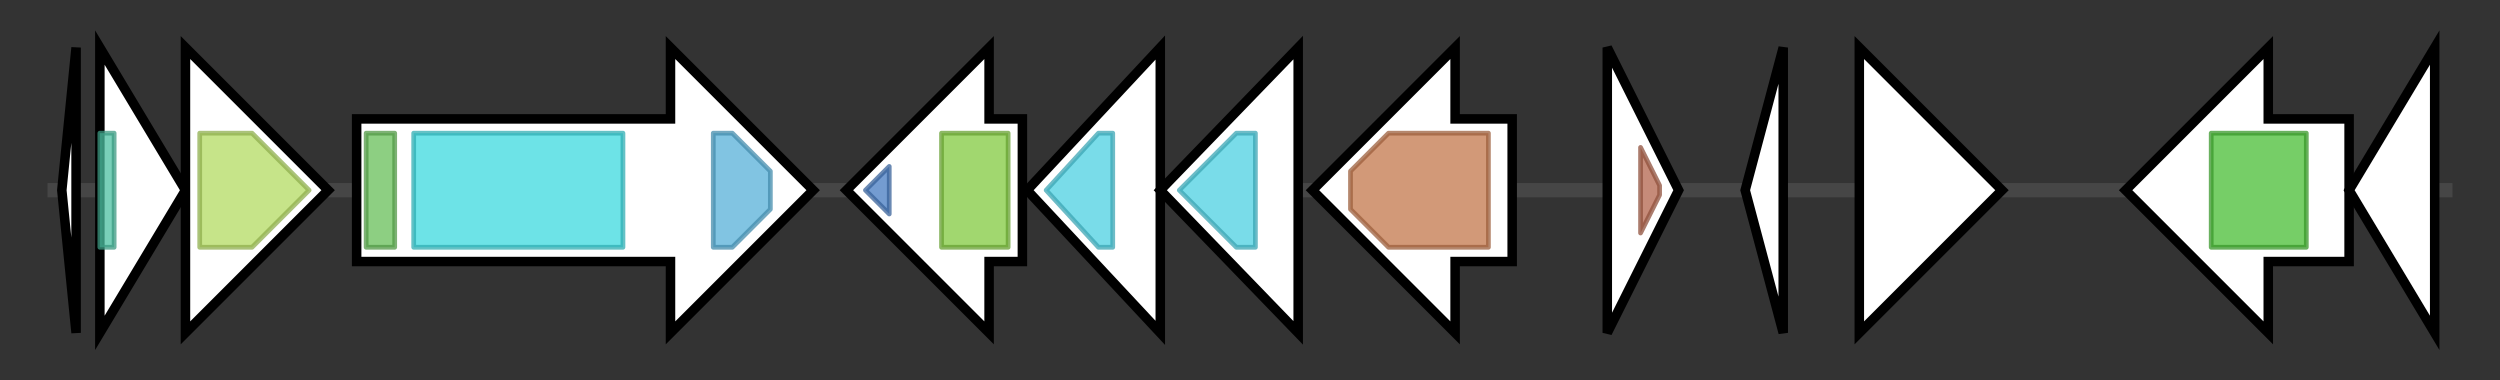 <svg version="1.1" baseProfile="full" xmlns="http://www.w3.org/2000/svg" width="525.733" height="80">
	<rect width="100%" height="100%" fill="#333333" stroke="none"/>
	<g>
		<line x1="10" y1="40.0" x2="515.733" y2="40.0" style="stroke:rgb(70,70,70); stroke-width:3 "/>
		<g>
			<title> (ctg3645_1)</title>
			<polygon class=" (ctg3645_1)" points="13,40 16,10 16,70" fill="rgb(255,255,255)" fill-opacity="1.0" stroke="rgb(0,0,0)" stroke-width="2"  />
		</g>
		<g>
			<title> (ctg3645_2)</title>
			<polygon class=" (ctg3645_2)" points="21,10 39,40 21,70" fill="rgb(255,255,255)" fill-opacity="1.0" stroke="rgb(0,0,0)" stroke-width="2"  />
			<g>
				<title>AbiEi_4 (PF13338)
"Transcriptional regulator, AbiEi antitoxin"</title>
				<rect class="PF13338" x="21" y="28" stroke-linejoin="round" width="3" height="24" fill="rgb(77,192,162)" stroke="rgb(61,153,129)" stroke-width="1" opacity="0.75" />
			</g>
		</g>
		<g>
			<title> (ctg3645_3)</title>
			<polygon class=" (ctg3645_3)" points="39,25 39,25 39,10 69,40 39,70 39,55 39,55" fill="rgb(255,255,255)" fill-opacity="1.0" stroke="rgb(0,0,0)" stroke-width="2"  />
			<g>
				<title>AbiEii (PF08843)
"Nucleotidyl transferase AbiEii toxin, Type IV TA system"</title>
				<polygon class="PF08843" points="42,28 53,28 65,40 53,52 42,52" stroke-linejoin="round" width="24" height="24" fill="rgb(179,218,98)" stroke="rgb(143,174,78)" stroke-width="1" opacity="0.75" />
			</g>
		</g>
		<g>
			<title> (ctg3645_4)</title>
			<polygon class=" (ctg3645_4)" points="75,25 141,25 141,10 171,40 141,70 141,55 75,55" fill="rgb(255,255,255)" fill-opacity="1.0" stroke="rgb(0,0,0)" stroke-width="2"  />
			<g>
				<title>PP-binding (PF00550)
"Phosphopantetheine attachment site"</title>
				<rect class="PF00550" x="77" y="28" stroke-linejoin="round" width="6" height="24" fill="rgb(103,191,88)" stroke="rgb(82,152,70)" stroke-width="1" opacity="0.75" />
			</g>
			<g>
				<title>AMP-binding (PF00501)
"AMP-binding enzyme"</title>
				<rect class="PF00501" x="87" y="28" stroke-linejoin="round" width="44" height="24" fill="rgb(60,217,223)" stroke="rgb(48,173,178)" stroke-width="1" opacity="0.75" />
			</g>
			<g>
				<title>Acyltransferase (PF01553)
"Acyltransferase"</title>
				<polygon class="PF01553" points="150,28 154,28 162,36 162,44 154,52 150,52" stroke-linejoin="round" width="12" height="24" fill="rgb(87,176,216)" stroke="rgb(69,140,172)" stroke-width="1" opacity="0.75" />
			</g>
		</g>
		<g>
			<title> (ctg3645_5)</title>
			<polygon class=" (ctg3645_5)" points="215,25 208,25 208,10 178,40 208,70 208,55 215,55" fill="rgb(255,255,255)" fill-opacity="1.0" stroke="rgb(0,0,0)" stroke-width="2"  />
			<g>
				<title>TOBE_2 (PF08402)
"TOBE domain"</title>
				<polygon class="PF08402" points="182,40 187,35 187,45" stroke-linejoin="round" width="7" height="24" fill="rgb(70,123,193)" stroke="rgb(56,98,154)" stroke-width="1" opacity="0.75" />
			</g>
			<g>
				<title>ABC_tran (PF00005)
"ABC transporter"</title>
				<rect class="PF00005" x="198" y="28" stroke-linejoin="round" width="14" height="24" fill="rgb(129,201,63)" stroke="rgb(103,160,50)" stroke-width="1" opacity="0.75" />
			</g>
		</g>
		<g>
			<title> (ctg3645_6)</title>
			<polygon class=" (ctg3645_6)" points="216,40 244,10 244,70" fill="rgb(255,255,255)" fill-opacity="1.0" stroke="rgb(0,0,0)" stroke-width="2"  />
			<g>
				<title>BPD_transp_1 (PF00528)
"Binding-protein-dependent transport system inner membrane component"</title>
				<polygon class="PF00528" points="220,40 231,28 234,28 234,52 231,52" stroke-linejoin="round" width="18" height="24" fill="rgb(77,208,225)" stroke="rgb(61,166,180)" stroke-width="1" opacity="0.75" />
			</g>
		</g>
		<g>
			<title> (ctg3645_7)</title>
			<polygon class=" (ctg3645_7)" points="244,40 273,10 273,70" fill="rgb(255,255,255)" fill-opacity="1.0" stroke="rgb(0,0,0)" stroke-width="2"  />
			<g>
				<title>BPD_transp_1 (PF00528)
"Binding-protein-dependent transport system inner membrane component"</title>
				<polygon class="PF00528" points="248,40 260,28 264,28 264,52 260,52" stroke-linejoin="round" width="20" height="24" fill="rgb(77,208,225)" stroke="rgb(61,166,180)" stroke-width="1" opacity="0.75" />
			</g>
		</g>
		<g>
			<title> (ctg3645_8)</title>
			<polygon class=" (ctg3645_8)" points="318,25 306,25 306,10 276,40 306,70 306,55 318,55" fill="rgb(255,255,255)" fill-opacity="1.0" stroke="rgb(0,0,0)" stroke-width="2"  />
			<g>
				<title>SBP_bac_1 (PF01547)
"Bacterial extracellular solute-binding protein"</title>
				<polygon class="PF01547" points="284,36 292,28 313,28 313,52 292,52 284,44" stroke-linejoin="round" width="29" height="24" fill="rgb(195,119,75)" stroke="rgb(156,95,60)" stroke-width="1" opacity="0.75" />
			</g>
		</g>
		<g>
			<title> (ctg3645_9)</title>
			<polygon class=" (ctg3645_9)" points="338,10 353,40 338,70" fill="rgb(255,255,255)" fill-opacity="1.0" stroke="rgb(0,0,0)" stroke-width="2"  />
			<g>
				<title>HTH_17 (PF12728)
"Helix-turn-helix domain"</title>
				<polygon class="PF12728" points="345,31 349,39 349,41 345,49" stroke-linejoin="round" width="4" height="24" fill="rgb(179,100,76)" stroke="rgb(143,80,60)" stroke-width="1" opacity="0.75" />
			</g>
		</g>
		<g>
			<title> (ctg3645_10)</title>
			<polygon class=" (ctg3645_10)" points="367,40 375,10 375,70" fill="rgb(255,255,255)" fill-opacity="1.0" stroke="rgb(0,0,0)" stroke-width="2"  />
		</g>
		<g>
			<title> (ctg3645_11)</title>
			<polygon class=" (ctg3645_11)" points="391,25 391,25 391,10 421,40 391,70 391,55 391,55" fill="rgb(255,255,255)" fill-opacity="1.0" stroke="rgb(0,0,0)" stroke-width="2"  />
		</g>
		<g>
			<title> (ctg3645_12)</title>
			<polygon class=" (ctg3645_12)" points="494,25 477,25 477,10 447,40 477,70 477,55 494,55" fill="rgb(255,255,255)" fill-opacity="1.0" stroke="rgb(0,0,0)" stroke-width="2"  />
			<g>
				<title>DNA_processg_A (PF02481)
"DNA recombination-mediator protein A"</title>
				<rect class="PF02481" x="465" y="28" stroke-linejoin="round" width="20" height="24" fill="rgb(72,189,53)" stroke="rgb(57,151,42)" stroke-width="1" opacity="0.75" />
			</g>
		</g>
		<g>
			<title> (ctg3645_13)</title>
			<polygon class=" (ctg3645_13)" points="494,40 512,10 512,70" fill="rgb(255,255,255)" fill-opacity="1.0" stroke="rgb(0,0,0)" stroke-width="2"  />
		</g>
	</g>
</svg>

